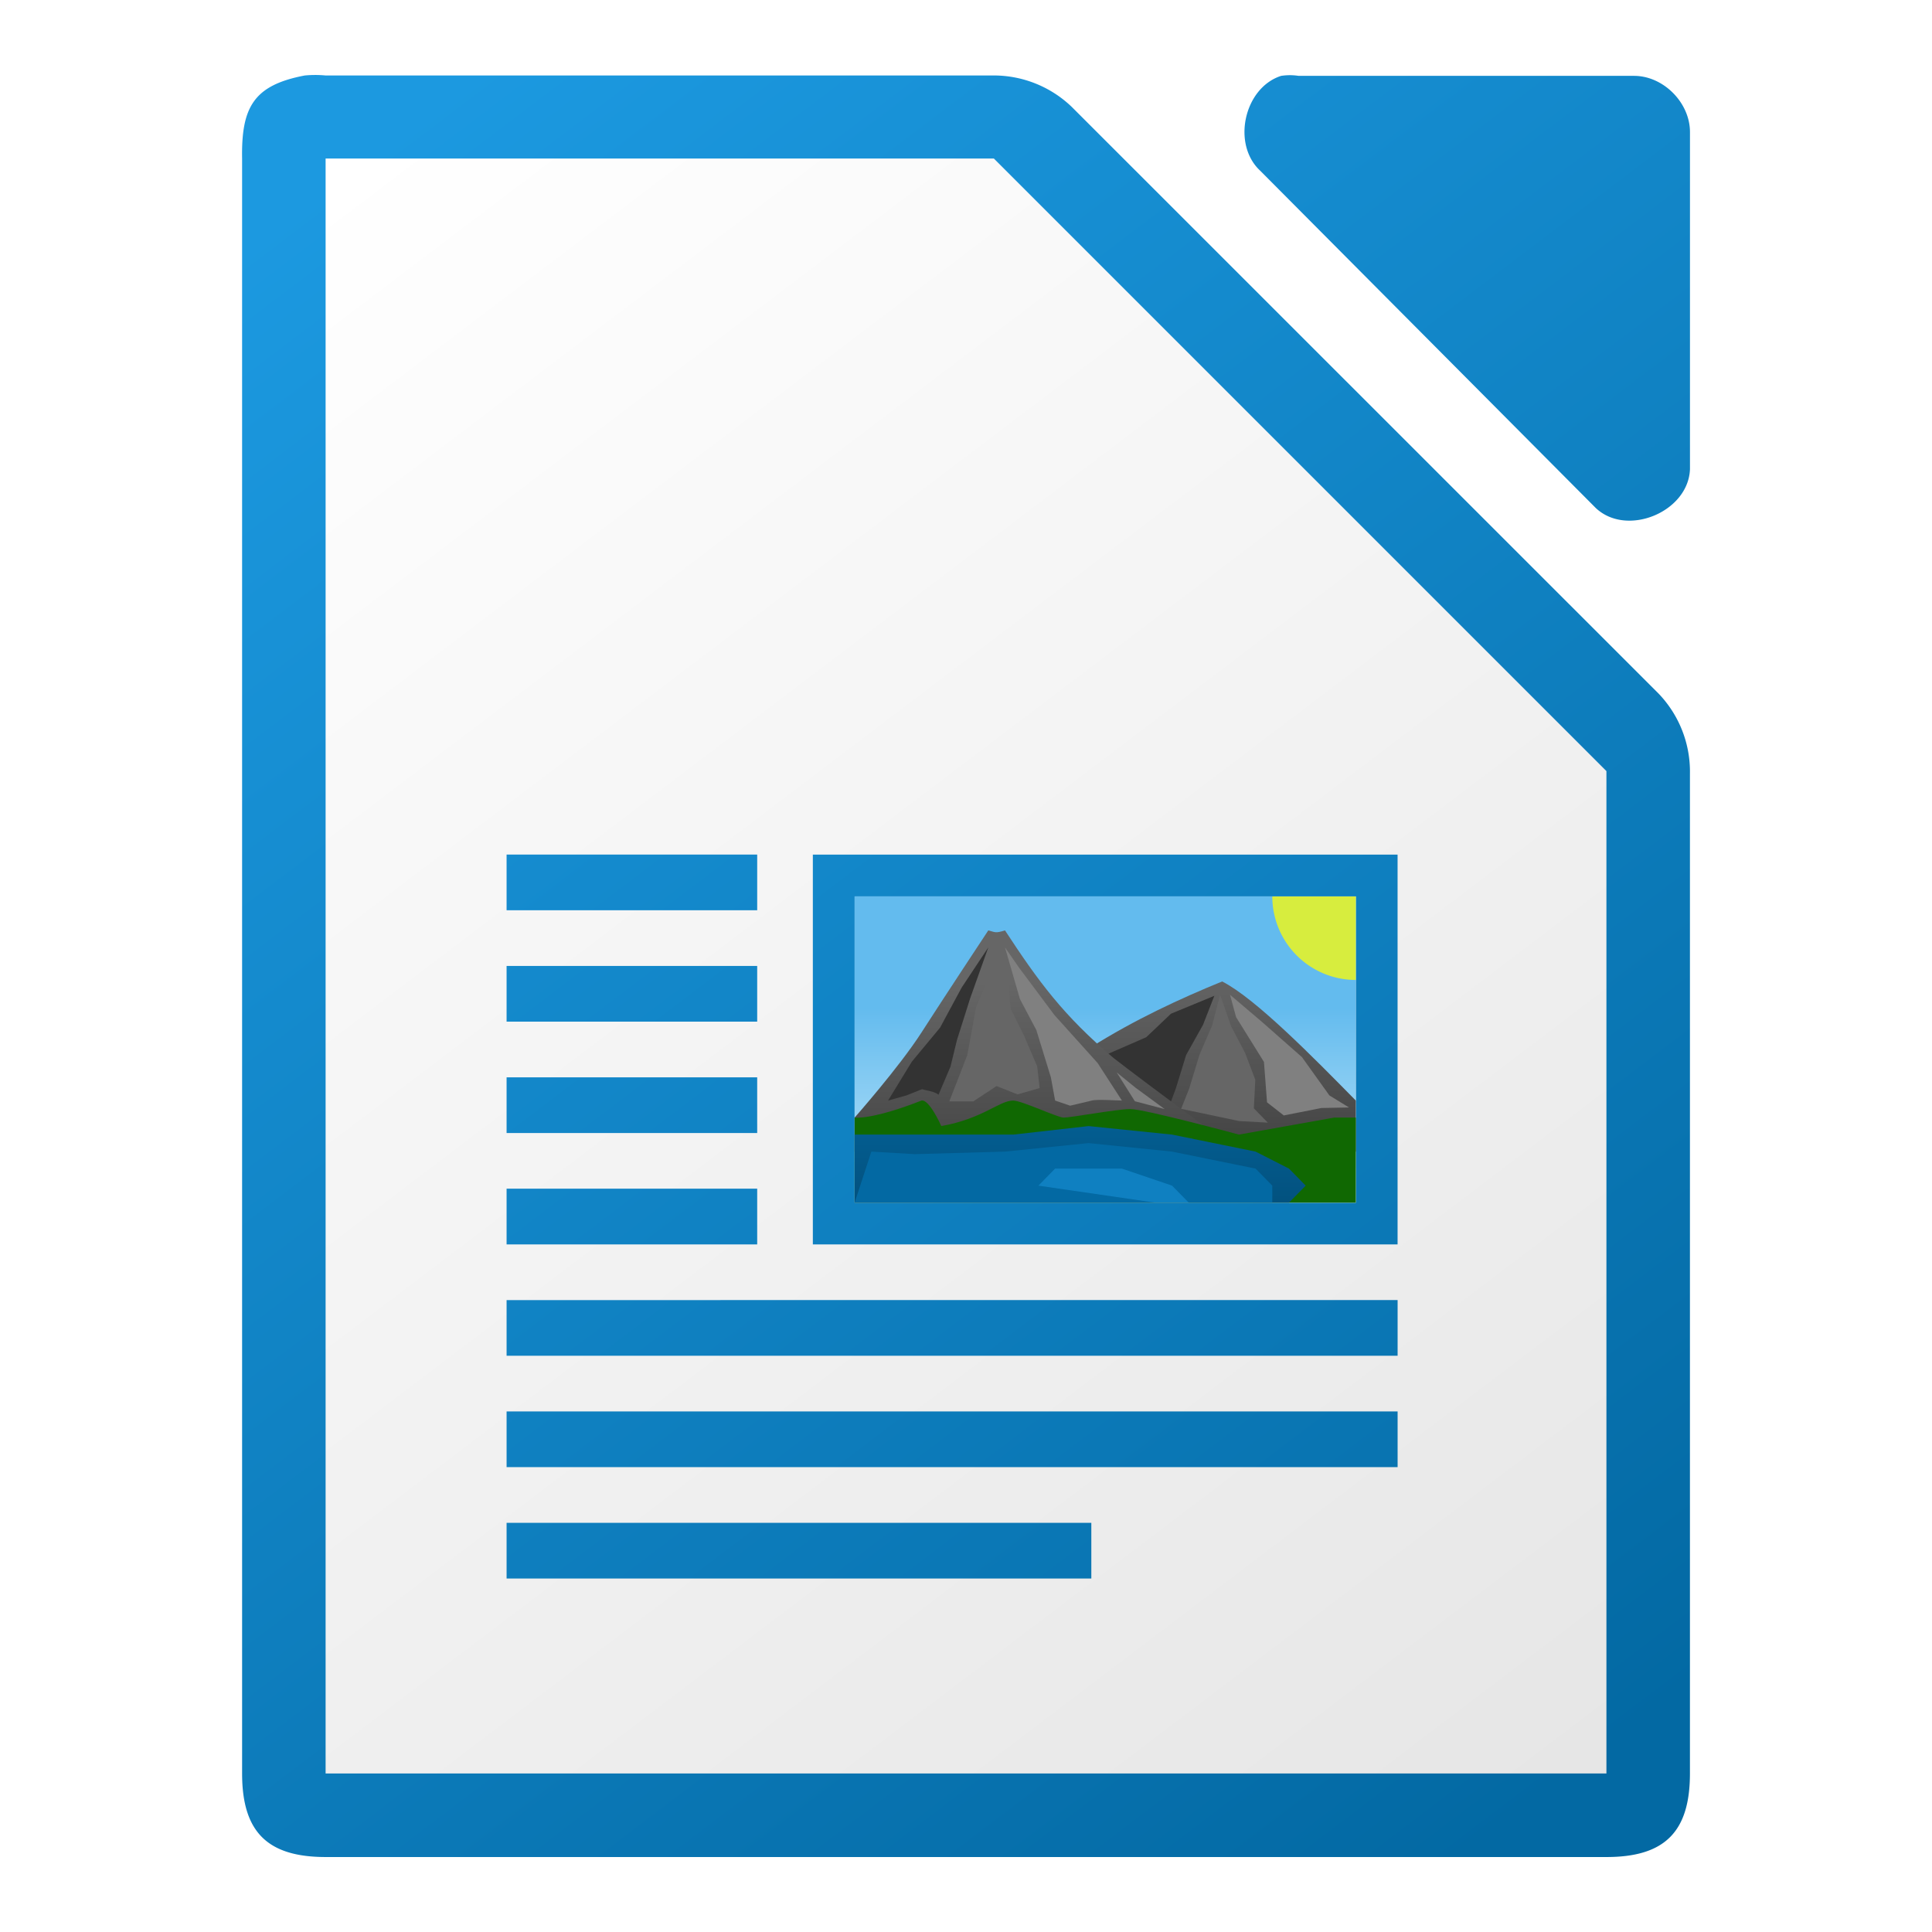 <svg viewBox="0 0 128 128" height="16" width="16" xmlns:xlink="http://www.w3.org/1999/xlink" xmlns="http://www.w3.org/2000/svg"><linearGradient id="a"><stop offset="0" stop-color="#666"/><stop offset="1" stop-color="#333"/></linearGradient><linearGradient id="b"><stop offset="0" stop-color="#0369a3"/><stop offset="1" stop-color="#1c99e0"/></linearGradient><linearGradient id="k" gradientTransform="matrix(0 .73 -1.181 0 1388.152 -255.152)" gradientUnits="userSpaceOnUse" x1="445.695" x2="441.388" y1="1103.578" y2="1099.82"><stop offset="0" stop-color="#e9b913"/><stop offset="1" stop-color="#ff0"/></linearGradient><linearGradient id="j" gradientTransform="matrix(3.874 0 0 3.607 -1279.834 -4161.418)" gradientUnits="userSpaceOnUse" x2="0" y1="1173" y2="1178"><stop offset="0" stop-color="#0369a3"/><stop offset="1" stop-color="#023f62"/></linearGradient><linearGradient id="i" gradientTransform="matrix(1.107 0 0 1.127 -254.394 796.87)" gradientUnits="userSpaceOnUse" x2="0" y1="-629.669" y2="-635.549"><stop offset="0" stop-color="#18a303"/><stop offset="1" stop-color="#106802"/></linearGradient><linearGradient id="h" gradientTransform="matrix(3.874 0 0 3.607 -1279.834 -4165.928)" gradientUnits="userSpaceOnUse" x2="0" xlink:href="#a" y1="1173" y2="1178"/><linearGradient id="g" gradientTransform="matrix(-3.874 0 0 3.607 1426.283 -4167.054)" gradientUnits="userSpaceOnUse" x2="0" xlink:href="#a" y1="1173" y2="1178"/><linearGradient id="f" gradientTransform="matrix(4.151 0 0 3.382 -864.804 2033.861)" gradientUnits="userSpaceOnUse" x2="0" y1="-581.638" y2="-578.638"><stop offset="0" stop-color="#63bbee"/><stop offset="1" stop-color="#aadcf7"/></linearGradient><linearGradient id="e" gradientUnits="userSpaceOnUse" x1="108.001" x2="20.001" xlink:href="#b" y1="130" y2="14" gradientTransform="translate(4.968 4.968)scale(.922)"/><linearGradient id="d" gradientUnits="userSpaceOnUse" x1="108.001" x2="20.001" y1="122" y2="6" gradientTransform="translate(4.968 4.968)scale(.922)"><stop offset="0" stop-color="#e6e6e6"/><stop offset="1" stop-color="#fff"/></linearGradient><linearGradient id="c" gradientTransform="matrix(7.379 0 0 7.377 -801.151 -7197.59)" gradientUnits="userSpaceOnUse" x1="122.75" x2="111.75" xlink:href="#b" y1="991.621" y2="977.117"/><path d="M20.882 4.968q-.346 0-.691.033c-3.383.645-4.212 2.09-4.151 5.532V117.5c0 3.863 1.67 5.532 5.534 5.533h84.856c3.864 0 5.532-1.67 5.533-5.533V51.256a7.47 7.47 0 0 0-2.076-5.302L71 7.076a7.47 7.47 0 0 0-5.303-2.075H21.574a7 7 0 0 0-.692-.033m64.575.013a4 4 0 0 0-.578.045c-2.456.787-3.282 4.524-1.39 6.282l22.226 22.34c2.053 1.957 6.141.283 6.25-2.56V8.748c0-1.95-1.765-3.722-3.704-3.722H86.037a4 4 0 0 0-.58-.045" fill="url(#c)" style="fill:url(#c);stroke-width:.922"/><path d="M21.572 10.503v106.994h84.858v-66.41L65.846 10.503Z" fill="url(#d)" style="fill:url(#d);stroke-width:.922"/><path d="M33.563 56.617v3.69h16.603v-3.69zm20.29.002v25.827h38.74V56.619Zm2.77 2.77h33.205V79.68H56.622Zm-23.06 4.607v3.69h16.603v-3.69zm0 7.38v3.689h16.603v-3.69zm0 7.378v3.69h16.603v-3.69zm0 7.38v3.689h59.032v-3.69zm0 7.378v3.69h59.032v-3.69zm0 7.38v3.689h38.74v-3.69z" fill="url(#e)" style="fill:url(#e);stroke-width:.922"/><path d="M56.622 59.387h33.205v20.292H56.622Z" fill="url(#f)" style="fill:url(#f);stroke-width:.922"/><path d="M80.972 65.024c2.214 1.127 6.061 5.053 8.854 7.891v3.382H64.369c4.428-5.637 11.07-9.019 16.603-11.273" fill="url(#g)" style="fill:url(#g);stroke-width:.922"/><path d="m72.844 71.576.194-1.592 2.906-1.266 1.635-1.556 2.874-1.187-.75 1.923-1.12 2-.667 2.172-.462 1.252z" fill="#333" style="stroke-width:.922"/><path d="M73.778 70.097c-3.313-2.8-4.98-5.073-7.194-8.455-.648.199-.623.123-1.107 0 0 0-2.962 4.48-4.427 6.764-1.466 2.283-4.428 5.636-4.428 5.636v2.255h25.456s-6.082-4.474-8.3-6.2" fill="url(#h)" style="fill:url(#h);stroke-width:.922"/><path d="M89.827 74.042H88.4l-6.32 1.128s-6.247-1.691-7.187-1.691c-.923 0-3.882.563-4.436.563-.388 0-2.767-1.127-3.329-1.127-.928 0-1.998 1.198-4.765 1.69 0 0-.795-1.796-1.313-1.69-3.32 1.303-4.428 1.127-4.428 1.127v5.637h33.204z" fill="url(#i)" style="fill:url(#i);stroke-width:.922"/><path d="M56.622 75.17v4.509H85.4l1.106-1.127-1.106-1.128-2.214-1.127-5.534-1.127-5.534-.564-4.98.564z" fill="url(#j)" style="fill:url(#j);stroke-width:.922"/><path d="m58.836 72.915 1.577-2.578 1.869-2.253 1.427-2.648 1.768-2.667-1.2 3.368-.878 2.774-.425 1.75-.793 1.865c-.32-.237-.723-.246-1.087-.366l-1.039.414z" fill="#333" style="stroke-width:.922"/><path d="m74.331 72.915-1.611-2.487-2.858-3.175-2.364-3.166-.914-1.318.99 3.422 1.086 2.052.964 3.134.28 1.538.995.34 1.52-.36c.64-.064 1.278.013 1.912.02" fill="gray" style="stroke-width:.922"/><path d="m62.896 72.965 1.19-3.061.58-3.16.84-1.95.524-2.025.728 2.083.206 1.989.88 1.772.873 2.036.163 1.438-1.466.419-1.391-.553-1.54 1.017h-1.587v-.01z" fill="#666" style="stroke-width:.922"/><path d="m77.162 73.48-1.939-1.423-1.238-1.006 1.203 1.91z" fill="gray" style="stroke-width:.922"/><path d="m78.786 72.123.684-2.244.84-1.95.524-2.025.727 2.083.933 1.778.673 1.772-.096 1.895.924.945-1.902-.105-3.84-.81z" fill="#666" style="stroke-width:.922"/><path d="m89.377 73.373-1.3-.797-1.82-2.54-2.676-2.356-2.09-1.776.403 1.484 1.847 2.968.203 2.677 1.11.868 2.49-.493z" fill="gray" style="stroke-width:.922"/><path d="m57.73 76.297-1.108 3.382h27.67v-1.127l-1.106-1.128-5.534-1.127-5.534-.564-5.534.564-5.99.168z" fill="#0369a3" style="stroke-width:.922"/><path d="m68.797 78.552 1.107-1.128h4.427l3.32 1.128 1.108 1.127h-2.214Z" fill="#1c99e0" opacity=".5" style="stroke-width:.922"/><path d="M89.827 64.925a5.534 5.534 0 0 1-5.534-5.534h5.534z" fill="url(#k)" opacity=".74" style="fill:url(#k);stroke-width:.922"/></svg>
